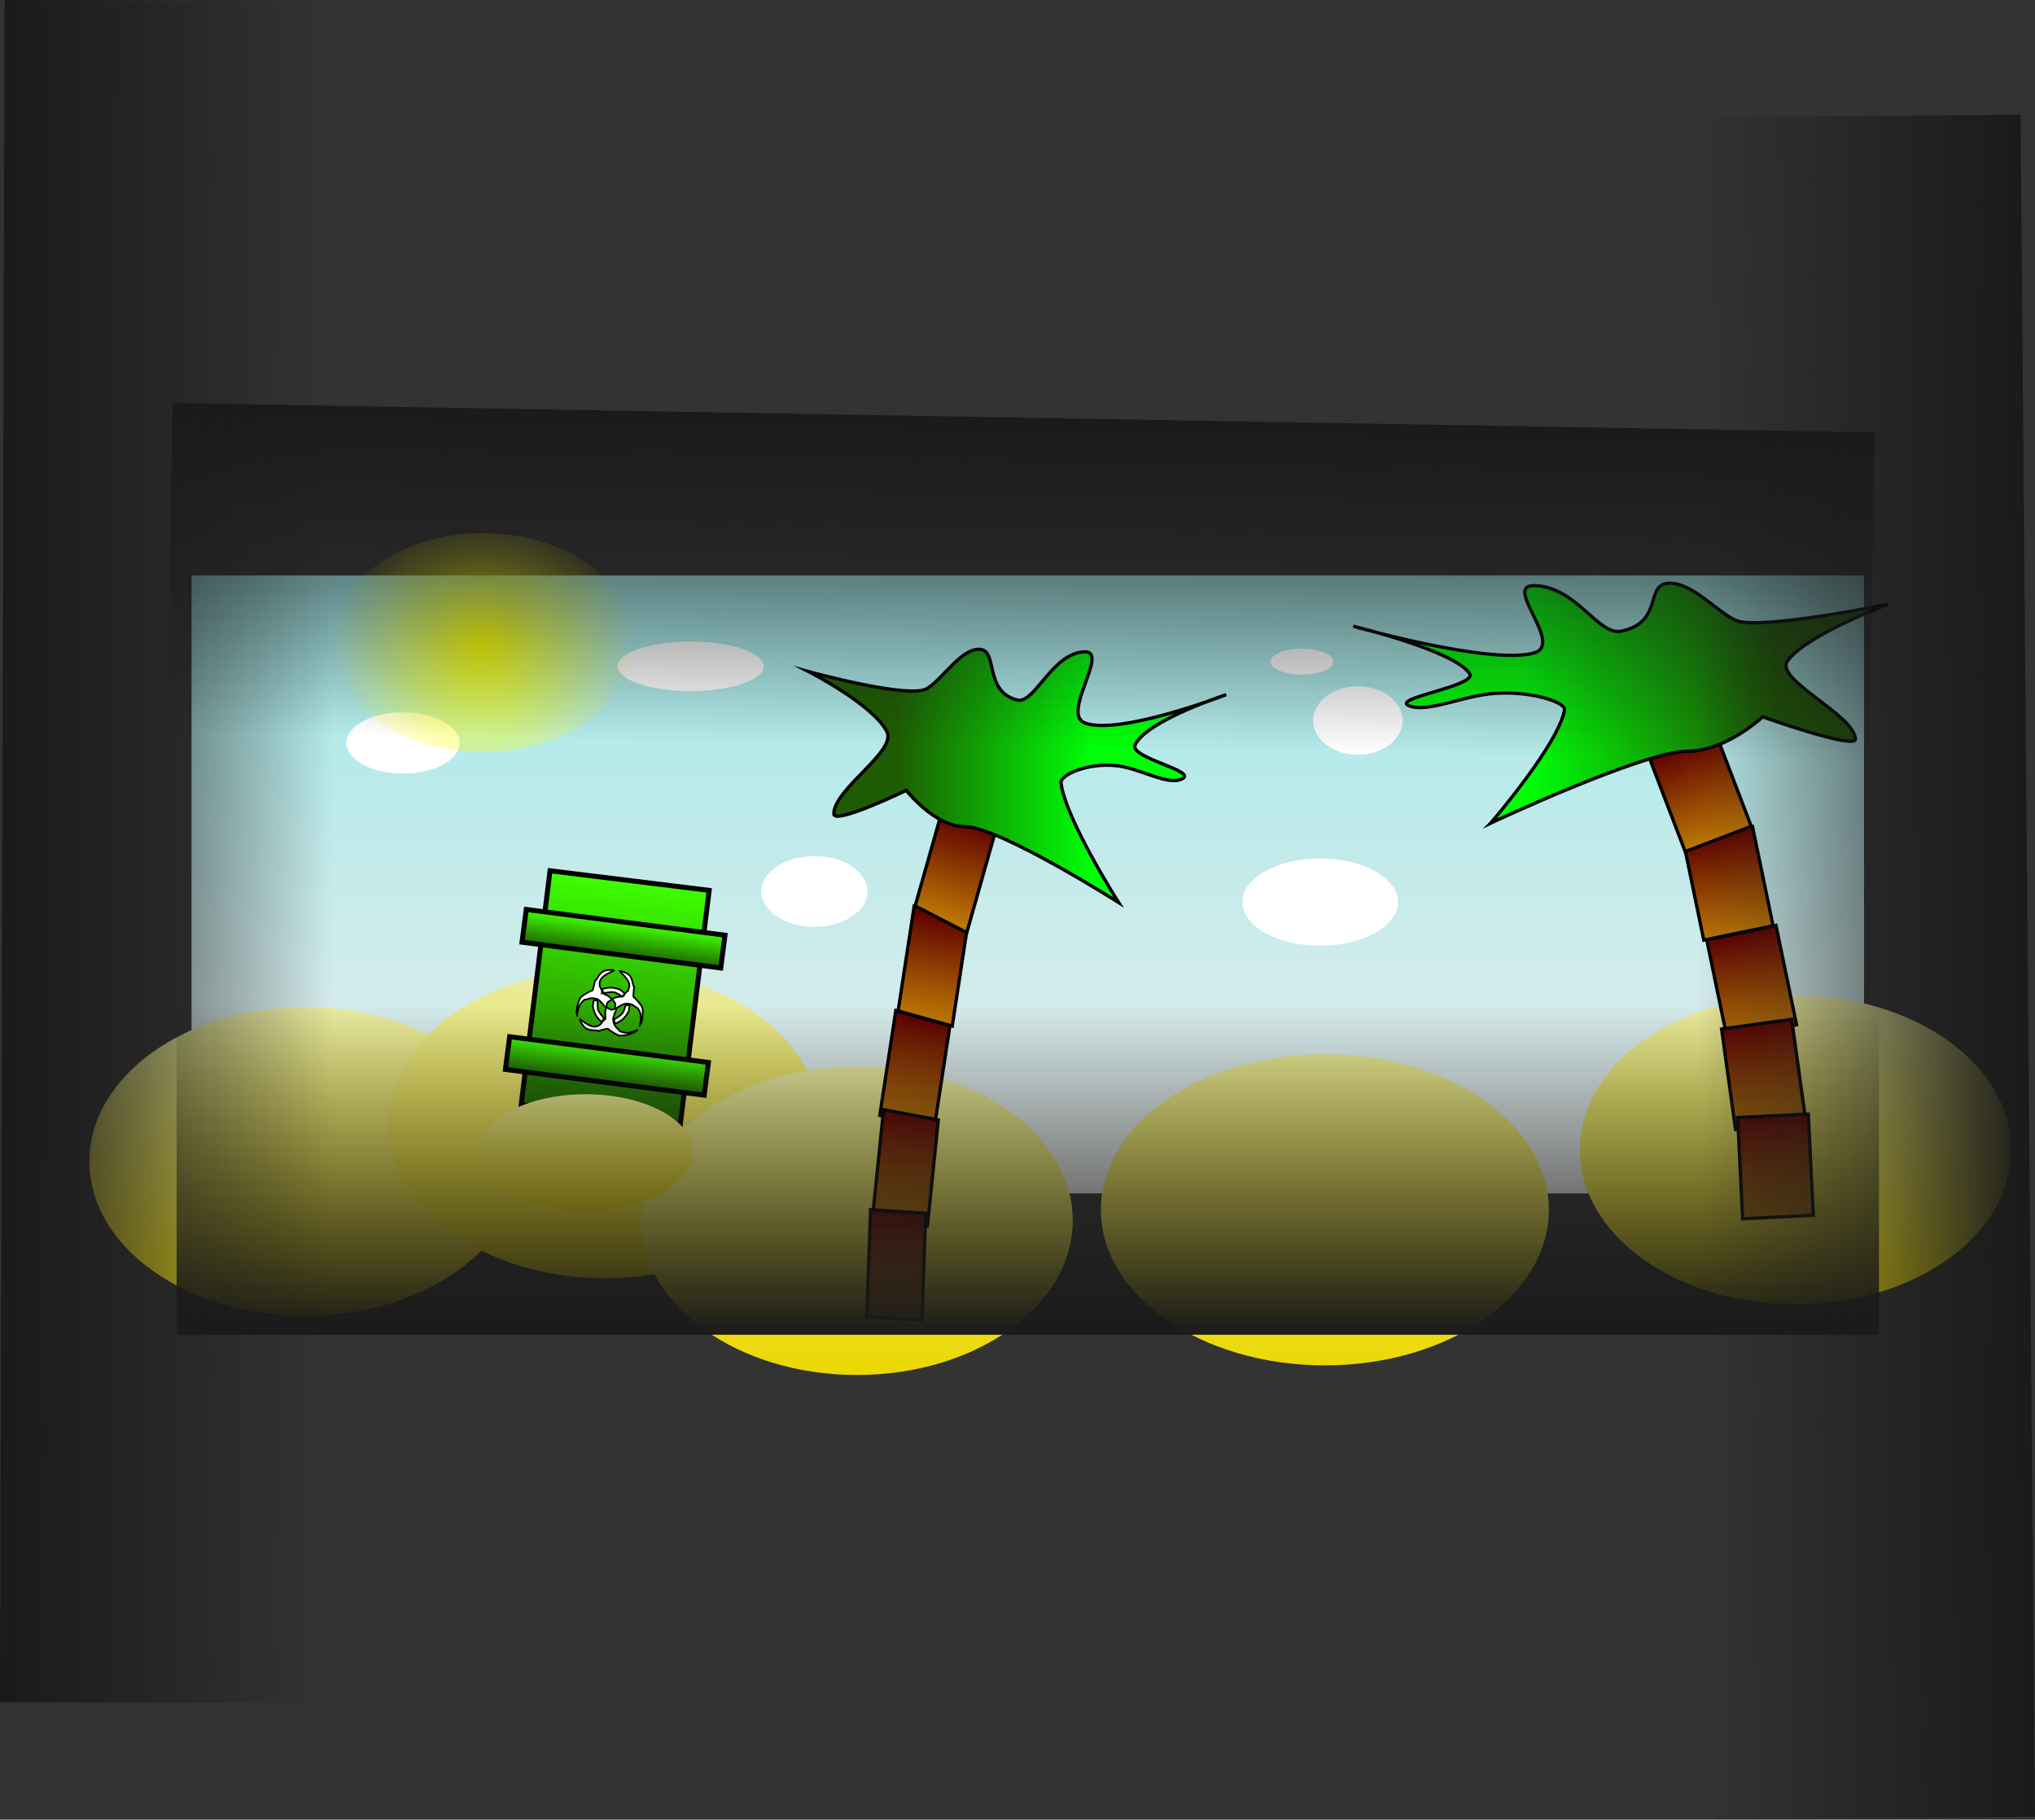 <svg version="1.1" xmlns="http://www.w3.org/2000/svg" xmlns:xlink="http://www.w3.org/1999/xlink" width="613.242" height="548.389" viewBox="0,0,613.242,548.389"><rect x="0" y="0" width="613.242" height="548.389" fill="#333333" stroke="none"/><defs><linearGradient x1="240" y1="53.799" x2="240" y2="240.03" gradientUnits="userSpaceOnUse" id="color-1"><stop offset="0" stop-color="#a1eaea"/><stop offset="1" stop-color="#ebebeb"/></linearGradient><linearGradient x1="22.224" y1="183.862" x2="22.224" y2="276.941" gradientUnits="userSpaceOnUse" id="color-2"><stop offset="0" stop-color="#e9eba2"/><stop offset="1" stop-color="#ebd800"/></linearGradient><linearGradient x1="112.487" y1="172.52" x2="112.487" y2="265.599" gradientUnits="userSpaceOnUse" id="color-3"><stop offset="0" stop-color="#e9eba2"/><stop offset="1" stop-color="#ebd800"/></linearGradient><linearGradient x1="188.539" y1="201.678" x2="188.539" y2="294.757" gradientUnits="userSpaceOnUse" id="color-4"><stop offset="0" stop-color="#e9eba2"/><stop offset="1" stop-color="#ebd800"/></linearGradient><linearGradient x1="471.355" y1="180.388" x2="471.355" y2="273.467" gradientUnits="userSpaceOnUse" id="color-5"><stop offset="0" stop-color="#e9eba2"/><stop offset="1" stop-color="#ebd800"/></linearGradient><linearGradient x1="120.005" y1="145.76" x2="111.311" y2="216.279" gradientUnits="userSpaceOnUse" id="color-6"><stop offset="0" stop-color="#3eff00"/><stop offset="1" stop-color="#206700"/></linearGradient><linearGradient x1="113.81" y1="196.693" x2="112.532" y2="206.558" gradientUnits="userSpaceOnUse" id="color-7"><stop offset="0" stop-color="#3eff00"/><stop offset="1" stop-color="#206700"/></linearGradient><linearGradient x1="118.81" y1="158.351" x2="117.532" y2="168.215" gradientUnits="userSpaceOnUse" id="color-8"><stop offset="0" stop-color="#3eff00"/><stop offset="1" stop-color="#206700"/></linearGradient><linearGradient x1="106.776" y1="210.151" x2="106.776" y2="244.967" gradientUnits="userSpaceOnUse" id="color-9"><stop offset="0" stop-color="#e9e991"/><stop offset="1" stop-color="#ebd905"/></linearGradient><linearGradient x1="329.526" y1="198.072" x2="329.526" y2="291.862" gradientUnits="userSpaceOnUse" id="color-10"><stop offset="0" stop-color="#e9e991"/><stop offset="1" stop-color="#ebd905"/></linearGradient><linearGradient x1="455.036" y1="161.442" x2="461.227" y2="191.361" gradientUnits="userSpaceOnUse" id="color-11"><stop offset="0" stop-color="#5e0000"/><stop offset="1" stop-color="#bd7804"/></linearGradient><linearGradient x1="447.958" y1="131.626" x2="454.148" y2="161.545" gradientUnits="userSpaceOnUse" id="color-12"><stop offset="0" stop-color="#5e0000"/><stop offset="1" stop-color="#bd7804"/></linearGradient><linearGradient x1="459.637" y1="189.033" x2="463.837" y2="219.296" gradientUnits="userSpaceOnUse" id="color-13"><stop offset="0" stop-color="#5e0000"/><stop offset="1" stop-color="#bd7804"/></linearGradient><linearGradient x1="464.56" y1="216.644" x2="466.072" y2="247.159" gradientUnits="userSpaceOnUse" id="color-14"><stop offset="0" stop-color="#5e0000"/><stop offset="1" stop-color="#bd7804"/></linearGradient><linearGradient x1="437.15" y1="104.685" x2="448.061" y2="133.223" gradientUnits="userSpaceOnUse" id="color-15"><stop offset="0" stop-color="#5e0000"/><stop offset="1" stop-color="#bd7804"/></linearGradient><linearGradient x1="389.859" y1="88.88" x2="465.214" y2="88.88" gradientUnits="userSpaceOnUse" id="color-16"><stop offset="0" stop-color="#00ff08"/><stop offset="1" stop-color="#1d5c02"/></linearGradient><linearGradient x1="208.386" y1="187.222" x2="203.55" y2="218.806" gradientUnits="userSpaceOnUse" id="color-17"><stop offset="0" stop-color="#5e0000"/><stop offset="1" stop-color="#bd7804"/></linearGradient><linearGradient x1="213.916" y1="155.747" x2="209.08" y2="187.331" gradientUnits="userSpaceOnUse" id="color-18"><stop offset="0" stop-color="#5e0000"/><stop offset="1" stop-color="#bd7804"/></linearGradient><linearGradient x1="204.792" y1="216.349" x2="201.512" y2="248.295" gradientUnits="userSpaceOnUse" id="color-19"><stop offset="0" stop-color="#5e0000"/><stop offset="1" stop-color="#bd7804"/></linearGradient><linearGradient x1="200.947" y1="245.496" x2="199.766" y2="277.709" gradientUnits="userSpaceOnUse" id="color-20"><stop offset="0" stop-color="#5e0000"/><stop offset="1" stop-color="#bd7804"/></linearGradient><linearGradient x1="222.358" y1="127.307" x2="213.835" y2="157.433" gradientUnits="userSpaceOnUse" id="color-21"><stop offset="0" stop-color="#5e0000"/><stop offset="1" stop-color="#bd7804"/></linearGradient><linearGradient x1="259.299" y1="110.622" x2="200.436" y2="110.622" gradientUnits="userSpaceOnUse" id="color-22"><stop offset="0" stop-color="#00ff08"/><stop offset="1" stop-color="#1d5c02"/></linearGradient><radialGradient cx="75.868" cy="74.086" r="45.474" gradientUnits="userSpaceOnUse" id="color-23"><stop offset="0" stop-color="#fbff00"/><stop offset="1" stop-color="#fbff00" stop-opacity="0"/></radialGradient><linearGradient x1="240" y1="183.151" x2="240" y2="282.625" gradientUnits="userSpaceOnUse" id="color-24"><stop offset="0" stop-color="#1a1a1a" stop-opacity="0"/><stop offset="1" stop-color="#1a1a1a"/></linearGradient><linearGradient x1="237.038" y1="105.723" x2="238.751" y2="6.264" gradientUnits="userSpaceOnUse" id="color-25"><stop offset="0" stop-color="#1a1a1a" stop-opacity="0"/><stop offset="1" stop-color="#1a1a1a"/></linearGradient><linearGradient x1="30.447" y1="137.155" x2="-69.026" y2="136.885" gradientUnits="userSpaceOnUse" id="color-26"><stop offset="0" stop-color="#1a1a1a" stop-opacity="0"/><stop offset="1" stop-color="#1a1a1a"/></linearGradient><linearGradient x1="441.87" y1="172.285" x2="541.34" y2="171.439" gradientUnits="userSpaceOnUse" id="color-27"><stop offset="0" stop-color="#1a1a1a" stop-opacity="0"/><stop offset="1" stop-color="#1a1a1a"/></linearGradient></defs><g transform="translate(69.721,119.614)"><g data-paper-data="{&quot;isPaintingLayer&quot;:true}" fill-rule="nonzero" stroke-linecap="butt" stroke-linejoin="miter" stroke-miterlimit="10" stroke-dasharray="" stroke-dashoffset="0" style="mix-blend-mode: normal"><path d="M492,53.799v186.232h-504v-186.232z" data-paper-data="{&quot;index&quot;:null}" fill="url(#color-1)" stroke="none" stroke-width="NaN"/><path d="M87.237,230.401c0,25.703 -29.107,46.539 -65.013,46.539c-35.906,0 -65.013,-20.836 -65.013,-46.539c0,-25.703 29.107,-46.539 65.013,-46.539c35.906,0 65.013,20.836 65.013,46.539z" fill="url(#color-2)" stroke="none" stroke-width="0"/><path d="M177.5,219.059c0,25.703 -29.107,46.539 -65.013,46.539c-35.906,0 -65.013,-20.836 -65.013,-46.539c0,-25.703 29.107,-46.539 65.013,-46.539c35.906,0 65.013,20.836 65.013,46.539z" fill="url(#color-3)" stroke="none" stroke-width="0"/><path d="M253.553,248.217c0,25.703 -29.107,46.539 -65.013,46.539c-35.906,0 -65.013,-20.836 -65.013,-46.539c0,-25.703 29.107,-46.539 65.013,-46.539c35.906,0 65.013,20.836 65.013,46.539z" fill="url(#color-4)" stroke="none" stroke-width="0"/><path d="M536.368,226.928c0,25.703 -29.107,46.539 -65.013,46.539c-35.906,0 -65.013,-20.836 -65.013,-46.539c0,-25.703 29.107,-46.539 65.013,-46.539c35.906,0 65.013,20.836 65.013,46.539z" fill="url(#color-5)" stroke="none" stroke-width="0"/><path d="M87.334,213.323l8.694,-70.519l47.953,5.912l-8.694,70.519z" fill="url(#color-6)" stroke="#000000" stroke-width="1.5"/><path d="M82.585,202.676l1.279,-9.865l59.894,7.764l-1.279,9.865z" fill="url(#color-7)" stroke="#000000" stroke-width="1.5"/><path d="M87.585,164.333l1.279,-9.865l59.894,7.764l-1.279,9.865z" fill="url(#color-8)" stroke="#000000" stroke-width="1.5"/><g fill="#ffffff" stroke="#000000" stroke-width="0.5"><path d="M111.687,179.485c-0.061,0.366 2.284,0.909 2.789,1.899c0.222,0.435 -0.839,0.73 -1.136,1.184c-0.377,0.575 -0.089,1.267 -0.588,1.303c-0.114,0.008 -1.592,-2.058 -2.414,-2.359c-0.695,-0.255 -1.306,-0.317 -1.424,-0.319c-1.359,-0.027 -1.754,0.523 -2.308,0.43c-0.188,-0.031 -0.379,0.248 -0.549,0.384c-0.433,0.345 -1.028,1.014 -1.321,1.834c-0.549,1.532 -0.599,3.32 -0.478,2.594c0.022,-0.132 -0.287,-0.653 -0.223,-1.352c0.142,-1.532 0.79,-3.862 1.538,-4.413c1.369,-1.008 2.132,-1.29 2.826,-1.689c0.166,-0.096 0.3,0.215 0.535,-0.372c0.162,-0.405 0.265,-1.098 0.442,-1.639c0.216,-0.66 0.074,-1.039 0.204,-1.017c0.396,0.066 1.047,-1.921 2.333,-2.75c1.184,-0.763 3.451,-0.473 3.469,-0.33c0.006,0.045 -2.595,0.958 -3.794,2.298c-0.936,1.046 -0.54,2.592 -0.513,2.616c0.176,0.155 0.692,1.219 0.612,1.7z" data-paper-data="{&quot;index&quot;:null}"/><path d="M119.385,179.081c0.033,-0.014 0.911,-1.346 0.368,-2.64c-0.697,-1.658 -2.858,-3.368 -2.838,-3.409c0.064,-0.129 2.302,0.336 3.172,1.443c0.946,1.203 0.914,3.294 1.309,3.36c0.131,0.022 -0.127,0.334 -0.138,1.028c-0.009,0.569 -0.137,1.257 -0.116,1.693c0.031,0.631 0.258,0.381 0.384,0.526c0.526,0.604 1.155,1.119 2.121,2.518c0.528,0.765 0.381,3.179 0.016,4.674c-0.167,0.682 -0.629,1.074 -0.651,1.205c-0.122,0.727 0.413,-0.98 0.394,-2.608c-0.01,-0.871 -0.355,-1.697 -0.651,-2.164c-0.117,-0.184 -0.207,-0.511 -0.394,-0.542c-0.554,-0.093 -0.749,-0.742 -2.042,-1.159c-0.112,-0.036 -0.71,-0.177 -1.45,-0.162c-0.875,0.018 -2.946,1.489 -3.051,1.444c-0.461,-0.197 0.037,-0.757 -0.132,-1.424c-0.133,-0.526 -1.04,-1.15 -0.688,-1.489c0.8,-0.771 3.194,-0.52 3.255,-0.886c0.081,-0.481 0.916,-1.318 1.132,-1.408z" data-paper-data="{&quot;index&quot;:null}"/><path d="M112.621,187.578c0.35,-0.121 -0.295,-2.44 0.333,-3.357c0.276,-0.404 1.043,0.387 1.583,0.431c0.685,0.056 1.155,-0.528 1.426,-0.107c0.062,0.096 -1.045,2.383 -0.917,3.249c0.108,0.732 0.347,1.298 0.401,1.403c0.627,1.206 1.298,1.29 1.482,1.821c0.062,0.18 0.399,0.214 0.6,0.299c0.51,0.215 1.382,0.417 2.242,0.283c1.608,-0.251 3.202,-1.062 2.506,-0.822c-0.126,0.044 -0.436,0.565 -1.081,0.842c-1.414,0.608 -3.769,1.155 -4.612,0.761c-1.54,-0.72 -2.153,-1.255 -2.836,-1.673c-0.164,-0.1 0.046,-0.366 -0.582,-0.292c-0.434,0.052 -1.091,0.292 -1.651,0.396c-0.683,0.127 -0.948,0.432 -0.991,0.307c-0.131,-0.379 -2.188,0 -3.531,-0.733c-1.236,-0.675 -2.067,-2.804 -1.95,-2.888c0.037,-0.027 2.083,1.82 3.833,2.232c1.366,0.321 2.535,-0.766 2.543,-0.801c0.052,-0.228 0.739,-1.191 1.2,-1.35z" data-paper-data="{&quot;index&quot;:null}"/><path d="M108.914,183.55l0.298,-1.781l1.172,0.196c0,0 -0.147,1.957 0.175,2.858c0.3,0.838 1.696,2.372 1.696,2.372c0,0 -0.437,1.503 -1.013,0.875c-0.227,-0.248 -1.079,-1.02 -1.525,-1.917c-0.607,-1.219 -0.803,-2.603 -0.803,-2.603z" data-paper-data="{&quot;index&quot;:null}"/><path d="M118.112,187.415c-0.715,0.703 -1.772,1.155 -2.067,1.315c-0.749,0.406 -0.672,-1.158 -0.672,-1.158c0,0 1.82,-0.995 2.377,-1.689c0.598,-0.747 1.097,-2.645 1.097,-2.645l1.172,0.196l-0.298,1.781c0,0 -0.637,1.244 -1.608,2.199z" data-paper-data="{&quot;index&quot;:null}"/><path d="M117.173,178.63l1.387,1.157l-0.761,0.912c0,0 -1.615,-1.116 -2.555,-1.292c-0.875,-0.164 -2.904,0.266 -2.904,0.266c0,0 -1.076,-1.136 -0.244,-1.316c0.328,-0.071 1.425,-0.416 2.425,-0.348c1.359,0.092 2.652,0.621 2.652,0.621z" data-paper-data="{&quot;index&quot;:null}"/></g><path d="M106.776,244.967c-17.855,0 -32.329,-7.794 -32.329,-17.408c0,-9.614 14.474,-17.408 32.329,-17.408c17.855,0 32.329,7.794 32.329,17.408c0,9.614 -14.474,17.408 -32.329,17.408z" fill="url(#color-9)" stroke="none" stroke-width="0"/><path d="M329.526,291.862c-37.279,0 -67.5,-20.995 -67.5,-46.895c0,-25.899 30.221,-46.895 67.5,-46.895c37.279,0 67.5,20.995 67.5,46.895c0,25.899 -30.221,46.895 -67.5,46.895z" fill="url(#color-10)" stroke="none" stroke-width="0"/><g stroke="#000000" stroke-width="1"><path d="M450.79,193.52l-6.19,-29.919l20.874,-4.319l6.19,29.919z" fill="url(#color-11)"/><path d="M443.711,163.704l-6.19,-29.919l20.874,-4.319l6.19,29.919z" fill="url(#color-12)"/><path d="M453.28,220.761l-4.2,-30.263l21.113,-2.93l4.2,30.263z" fill="url(#color-13)"/><path d="M455.427,247.686l-1.512,-30.515l21.29,-1.055l1.512,30.515z" fill="url(#color-14)"/><path d="M438.106,137.029l-10.911,-28.538l19.91,-7.612l10.911,28.538z" fill="url(#color-15)"/><path d="M379.498,128.441c0,0 20.506,-23.812 22.252,-34.129c0.376,-2.222 -9.747,-5.777 -21.076,-4.968c-9.503,0.678 -19.854,5.823 -25.567,3.816c-6.519,-2.29 20.525,-5.978 18.025,-9.787c-4.554,-6.938 -35.08,-14.274 -35.08,-14.274c0,0 40.805,11.645 54.334,8.125c9.611,-2.5 -9.474,-20.586 0.232,-20.36c12.767,0.297 19.234,15.143 26.183,13.737c12.923,-2.615 7.022,-14.261 14.418,-14.461c7.141,-0.193 14.413,8.68 20.215,11.22c6.94,3.038 45.689,-4.855 45.689,-4.855c0,0 -24.69,9.309 -30.183,17.092c-3.977,5.634 20.24,16.233 20.46,23.506c0.1,3.322 -27.954,-6.688 -27.954,-6.688c0,0 -10.928,10.361 -22.606,10.361c-13.242,0 -59.342,21.665 -59.342,21.665z" fill="url(#color-16)"/></g><g data-paper-data="{&quot;index&quot;:null}" stroke="#000000" stroke-width="1"><path d="M195.398,216.526l4.835,-31.584l16.305,4.559l-4.835,31.584z" fill="url(#color-17)"/><path d="M200.927,185.052l4.835,-31.584l16.305,4.559l-4.835,31.584z" fill="url(#color-18)"/><path d="M193.265,246.749l3.281,-31.946l16.493,3.093l-3.281,31.946z" fill="url(#color-19)"/><path d="M191.45,277.152l1.181,-32.213l16.63,1.114l-1.181,32.213z" fill="url(#color-20)"/><path d="M206.059,153.415l8.523,-30.126l15.553,8.036l-8.523,30.126z" fill="url(#color-21)"/><path d="M221.038,129.515c-9.123,0 -17.659,-10.938 -17.659,-10.938c0,0 -21.915,10.567 -21.837,7.06c0.172,-7.678 19.089,-18.866 15.982,-24.814c-4.291,-8.216 -23.578,-18.043 -23.578,-18.043c0,0 30.268,8.332 35.69,5.125c4.533,-2.681 10.213,-12.048 15.791,-11.844c5.777,0.211 1.168,12.505 11.262,15.265c5.428,1.484 10.48,-14.188 20.453,-14.501c7.582,-0.238 -7.326,18.853 0.182,21.493c10.568,3.716 42.443,-8.577 42.443,-8.577c0,0 -23.845,7.744 -27.402,15.068c-1.953,4.02 19.172,7.914 14.08,10.331c-4.463,2.118 -12.548,-3.312 -19.971,-4.028c-8.849,-0.854 -16.757,2.899 -16.463,5.244c1.364,10.891 17.382,36.028 17.382,36.028c0,0 -36.01,-22.87 -46.355,-22.87z" fill="url(#color-22)"/></g><path d="M68.763,104.283c0,5.101 -7.635,9.237 -17.053,9.237c-9.418,0 -17.053,-4.135 -17.053,-9.237c0,-5.101 7.635,-9.237 17.053,-9.237c9.418,0 17.053,4.135 17.053,9.237z" fill="#ffffff" stroke="none" stroke-width="0"/><path d="M191.684,149.046c0,5.886 -7.158,10.658 -15.987,10.658c-8.829,0 -15.987,-4.772 -15.987,-10.658c0,-5.886 7.158,-10.658 15.987,-10.658c8.829,0 15.987,4.772 15.987,10.658z" fill="#ffffff" stroke="none" stroke-width="0"/><path d="M160.421,81.191c0,4.12 -9.862,7.461 -22.026,7.461c-12.165,0 -22.026,-3.34 -22.026,-7.461c0,-4.12 9.862,-7.461 22.026,-7.461c12.165,0 22.026,3.34 22.026,7.461z" fill="#ffffff" stroke="none" stroke-width="0"/><path d="M351.553,152.244c0,7.26 -10.498,13.145 -23.447,13.145c-12.95,0 -23.447,-5.885 -23.447,-13.145c0,-7.26 10.498,-13.145 23.447,-13.145c12.95,0 23.447,5.885 23.447,13.145z" fill="#ffffff" stroke="none" stroke-width="0"/><path d="M332.072,79.77c0,2.158 -4.228,3.908 -9.444,3.908c-5.216,0 -9.444,-1.75 -9.444,-3.908c0,-2.158 4.228,-3.908 9.444,-3.908c5.216,0 9.444,1.75 9.444,3.908z" fill="#ffffff" stroke="none" stroke-width="0"/><path d="M352.974,97.533c0,5.69 -6.044,10.303 -13.5,10.303c-7.456,0 -13.5,-4.613 -13.5,-10.303c0,-5.69 6.044,-10.303 13.5,-10.303c7.456,0 13.5,4.613 13.5,10.303z" fill="#ffffff" stroke="none" stroke-width="0"/><path d="M121.342,74.086c0,18.247 -20.359,33.039 -45.474,33.039c-25.114,0 -45.474,-14.792 -45.474,-33.039c0,-18.247 20.359,-33.039 45.474,-33.039c25.114,0 45.474,14.792 45.474,33.039z" fill="url(#color-23)" stroke="none" stroke-width="0"/><path d="M-16.5,282.625v-99.474h513v99.474z" fill="url(#color-24)" stroke="none" stroke-width="0"/><path d="M495.213,10.681l-1.713,99.459l-512.924,-8.834l1.713,-99.459z" fill="url(#color-25)" stroke="none" stroke-width="0"/><path d="M-68.331,-119.614l99.473,0.27l-1.391,512.998l-99.473,-0.27z" fill="url(#color-26)" stroke="none" stroke-width="0"/><path d="M543.52,427.93l-99.47,0.845l-4.36,-512.981l99.47,-0.845z" fill="url(#color-27)" stroke="none" stroke-width="0"/></g></g></svg>